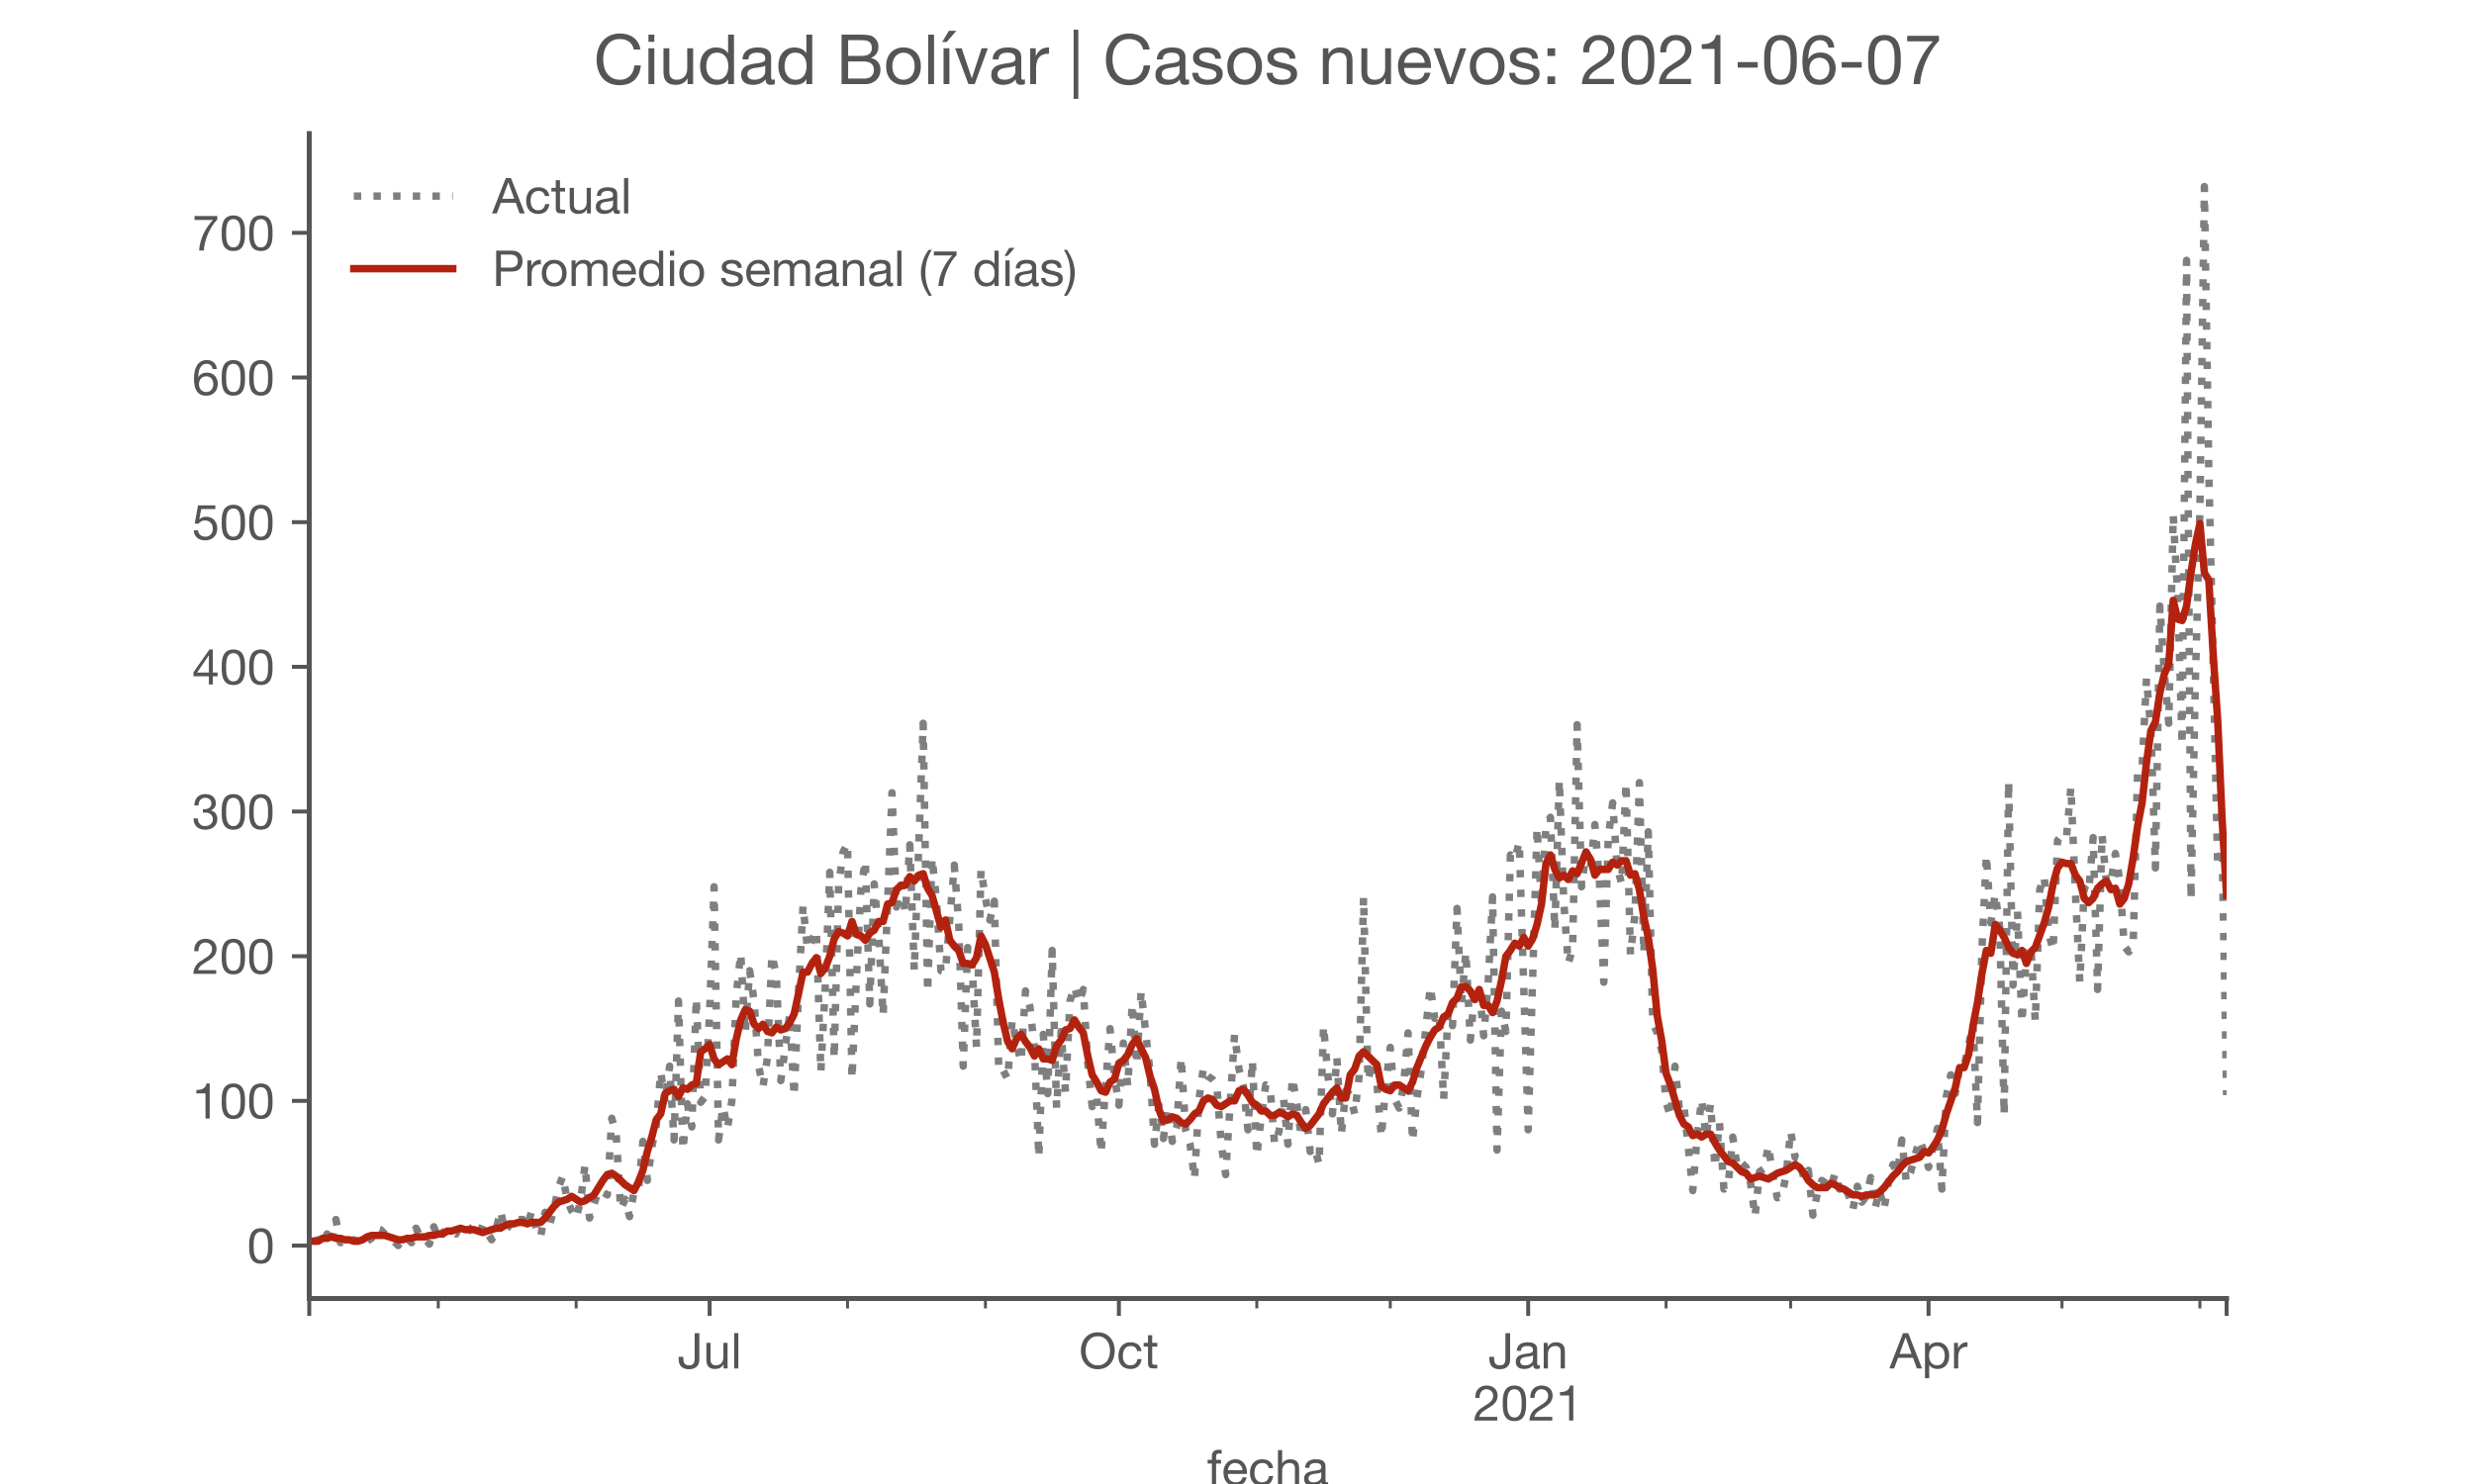 <?xml version="1.0" encoding="utf-8" standalone="no"?>
<!DOCTYPE svg PUBLIC "-//W3C//DTD SVG 1.1//EN"
  "http://www.w3.org/Graphics/SVG/1.1/DTD/svg11.dtd">
<!-- Created with matplotlib (https://matplotlib.org/) -->
<svg height="300pt" version="1.1" viewBox="0 0 500 300" width="500pt" xmlns="http://www.w3.org/2000/svg" xmlns:xlink="http://www.w3.org/1999/xlink">
 <defs>
  <style type="text/css">*{stroke-linecap:butt;stroke-linejoin:round;}</style>
 </defs>
 <g id="figure_1">
  <g id="patch_1">
   <path d="M 0 300 
L 500 300 
L 500 0 
L 0 0 
z
" style="fill:#ffffff;"/>
  </g>
  <g id="axes_1">
   <g id="patch_2">
    <path d="M 62.5 262.5 
L 450 262.5 
L 450 27 
L 62.5 27 
z
" style="fill:#ffffff;"/>
   </g>
   <g id="matplotlib.axis_1">
    <g id="xtick_1">
     <g id="line2d_1">
      <defs>
       <path d="M 0 0 
L 0 3.5 
" id="m260d6a8161" style="stroke:#555555;stroke-width:0.8;"/>
      </defs>
      <g>
       <use style="fill:#555555;stroke:#555555;stroke-width:0.8;" x="62.5" xlink:href="#m260d6a8161" y="262.5"/>
      </g>
     </g>
    </g>
    <g id="xtick_2">
     <g id="line2d_2">
      <g>
       <use style="fill:#555555;stroke:#555555;stroke-width:0.8;" x="143.416" xlink:href="#m260d6a8161" y="262.5"/>
      </g>
     </g>
     <g id="text_1">
      <!-- Jul -->
      <g style="fill:#555555;" transform="translate(136.931 276.641)scale(0.1 -0.1)">
       <defs>
        <path d="M 44.094 17.797 
L 44.094 71.406 
L 34.594 71.406 
L 34.594 19.203 
Q 34.594 13.297 32.141 9.797 
Q 29.703 6.297 23.203 6.297 
Q 19.703 6.297 17.453 7.344 
Q 15.203 8.406 13.953 10.297 
Q 12.703 12.203 12.203 14.797 
Q 11.703 17.406 11.703 20.5 
L 11.703 23.5 
L 2.203 23.5 
L 2.203 19.094 
Q 2.203 8.906 7.594 3.656 
Q 13 -1.594 23 -1.594 
Q 29 -1.594 33.047 0.047 
Q 37.094 1.703 39.547 4.453 
Q 42 7.203 43.047 10.703 
Q 44.094 14.203 44.094 17.797 
z
" id="HelveticaNeue-74"/>
        <path d="M 49.203 0 
L 49.203 51.703 
L 40.703 51.703 
L 40.703 22.5 
Q 40.703 19 39.75 16.047 
Q 38.797 13.094 36.891 10.891 
Q 35 8.703 32.141 7.5 
Q 29.297 6.297 25.406 6.297 
Q 20.5 6.297 17.703 9.094 
Q 14.906 11.906 14.906 16.703 
L 14.906 51.703 
L 6.406 51.703 
L 6.406 17.703 
Q 6.406 13.5 7.25 10.047 
Q 8.094 6.594 10.188 4.094 
Q 12.297 1.594 15.688 0.25 
Q 19.094 -1.094 24.203 -1.094 
Q 29.906 -1.094 34.094 1.156 
Q 38.297 3.406 41 8.203 
L 41.203 8.203 
L 41.203 0 
z
" id="HelveticaNeue-117"/>
        <path d="M 6.906 71.406 
L 6.906 0 
L 15.406 0 
L 15.406 71.406 
z
" id="HelveticaNeue-108"/>
       </defs>
       <use xlink:href="#HelveticaNeue-74"/>
       <use x="51.9" xlink:href="#HelveticaNeue-117"/>
       <use x="107.5" xlink:href="#HelveticaNeue-108"/>
      </g>
     </g>
    </g>
    <g id="xtick_3">
     <g id="line2d_3">
      <g>
       <use style="fill:#555555;stroke:#555555;stroke-width:0.8;" x="226.131" xlink:href="#m260d6a8161" y="262.5"/>
      </g>
     </g>
     <g id="text_2">
      <!-- Oct -->
      <g style="fill:#555555;" transform="translate(218.071 276.641)scale(0.1 -0.1)">
       <defs>
        <path d="M 13.297 35.703 
Q 13.297 41.094 14.688 46.344 
Q 16.094 51.594 19.094 55.797 
Q 22.094 60 26.797 62.547 
Q 31.5 65.094 38 65.094 
Q 44.5 65.094 49.203 62.547 
Q 53.906 60 56.906 55.797 
Q 59.906 51.594 61.297 46.344 
Q 62.703 41.094 62.703 35.703 
Q 62.703 30.297 61.297 25.047 
Q 59.906 19.797 56.906 15.594 
Q 53.906 11.406 49.203 8.844 
Q 44.5 6.297 38 6.297 
Q 31.5 6.297 26.797 8.844 
Q 22.094 11.406 19.094 15.594 
Q 16.094 19.797 14.688 25.047 
Q 13.297 30.297 13.297 35.703 
z
M 3.797 35.703 
Q 3.797 28.406 5.938 21.656 
Q 8.094 14.906 12.391 9.703 
Q 16.703 4.5 23.094 1.453 
Q 29.5 -1.594 38 -1.594 
Q 46.5 -1.594 52.891 1.453 
Q 59.297 4.5 63.594 9.703 
Q 67.906 14.906 70.047 21.656 
Q 72.203 28.406 72.203 35.703 
Q 72.203 43 70.047 49.75 
Q 67.906 56.5 63.594 61.703 
Q 59.297 66.906 52.891 70 
Q 46.5 73.094 38 73.094 
Q 29.5 73.094 23.094 70 
Q 16.703 66.906 12.391 61.703 
Q 8.094 56.5 5.938 49.75 
Q 3.797 43 3.797 35.703 
z
" id="HelveticaNeue-79"/>
        <path d="M 41.5 35.094 
L 50.297 35.094 
Q 49.797 39.703 47.891 43.047 
Q 46 46.406 43.047 48.594 
Q 40.094 50.797 36.25 51.844 
Q 32.406 52.906 28 52.906 
Q 21.906 52.906 17.297 50.75 
Q 12.703 48.594 9.641 44.844 
Q 6.594 41.094 5.094 36.047 
Q 3.594 31 3.594 25.203 
Q 3.594 19.406 5.141 14.547 
Q 6.703 9.703 9.75 6.203 
Q 12.797 2.703 17.344 0.797 
Q 21.906 -1.094 27.797 -1.094 
Q 37.703 -1.094 43.453 4.094 
Q 49.203 9.297 50.594 18.906 
L 41.906 18.906 
Q 41.094 12.906 37.547 9.594 
Q 34 6.297 27.703 6.297 
Q 23.703 6.297 20.797 7.891 
Q 17.906 9.5 16.094 12.141 
Q 14.297 14.797 13.438 18.188 
Q 12.594 21.594 12.594 25.203 
Q 12.594 29.094 13.391 32.75 
Q 14.203 36.406 16.047 39.203 
Q 17.906 42 21 43.703 
Q 24.094 45.406 28.703 45.406 
Q 34.094 45.406 37.297 42.703 
Q 40.5 40 41.5 35.094 
z
" id="HelveticaNeue-99"/>
        <path d="M 18.203 51.703 
L 18.203 67.203 
L 9.703 67.203 
L 9.703 51.703 
L 0.906 51.703 
L 0.906 44.203 
L 9.703 44.203 
L 9.703 11.297 
Q 9.703 7.703 10.391 5.5 
Q 11.094 3.297 12.547 2.094 
Q 14 0.906 16.344 0.453 
Q 18.703 0 22 0 
L 28.5 0 
L 28.5 7.5 
L 24.594 7.5 
Q 22.594 7.5 21.344 7.641 
Q 20.094 7.797 19.391 8.297 
Q 18.703 8.797 18.453 9.688 
Q 18.203 10.594 18.203 12.094 
L 18.203 44.203 
L 28.5 44.203 
L 28.5 51.703 
z
" id="HelveticaNeue-116"/>
       </defs>
       <use xlink:href="#HelveticaNeue-79"/>
       <use x="76" xlink:href="#HelveticaNeue-99"/>
       <use x="129.7" xlink:href="#HelveticaNeue-116"/>
      </g>
     </g>
    </g>
    <g id="xtick_4">
     <g id="line2d_4">
      <g>
       <use style="fill:#555555;stroke:#555555;stroke-width:0.8;" x="308.846" xlink:href="#m260d6a8161" y="262.5"/>
      </g>
     </g>
     <g id="text_3">
      <!-- Jan -->
      <g style="fill:#555555;" transform="translate(300.786 276.641)scale(0.1 -0.1)">
       <defs>
        <path d="M 52.203 0.203 
Q 50 -1.094 46.094 -1.094 
Q 42.797 -1.094 40.844 0.75 
Q 38.906 2.594 38.906 6.797 
Q 35.406 2.594 30.75 0.75 
Q 26.094 -1.094 20.703 -1.094 
Q 17.203 -1.094 14.047 -0.297 
Q 10.906 0.5 8.594 2.203 
Q 6.297 3.906 4.938 6.656 
Q 3.594 9.406 3.594 13.297 
Q 3.594 17.703 5.094 20.5 
Q 6.594 23.297 9.047 25.047 
Q 11.5 26.797 14.641 27.688 
Q 17.797 28.594 21.094 29.203 
Q 24.594 29.906 27.75 30.25 
Q 30.906 30.594 33.297 31.25 
Q 35.703 31.906 37.094 33.156 
Q 38.5 34.406 38.5 36.797 
Q 38.5 39.594 37.453 41.297 
Q 36.406 43 34.75 43.891 
Q 33.094 44.797 31.047 45.094 
Q 29 45.406 27 45.406 
Q 21.594 45.406 18 43.344 
Q 14.406 41.297 14.094 35.594 
L 5.594 35.594 
Q 5.797 40.406 7.594 43.703 
Q 9.406 47 12.406 49.047 
Q 15.406 51.094 19.25 52 
Q 23.094 52.906 27.5 52.906 
Q 31 52.906 34.453 52.406 
Q 37.906 51.906 40.703 50.344 
Q 43.5 48.797 45.203 46 
Q 46.906 43.203 46.906 38.703 
L 46.906 12.094 
Q 46.906 9.094 47.25 7.688 
Q 47.594 6.297 49.594 6.297 
Q 50.703 6.297 52.203 6.797 
z
M 38.406 26.703 
Q 36.797 25.5 34.188 24.953 
Q 31.594 24.406 28.75 24.047 
Q 25.906 23.703 23 23.25 
Q 20.094 22.797 17.797 21.797 
Q 15.5 20.797 14.047 18.938 
Q 12.594 17.094 12.594 13.906 
Q 12.594 11.797 13.438 10.344 
Q 14.297 8.906 15.641 8 
Q 17 7.094 18.797 6.688 
Q 20.594 6.297 22.594 6.297 
Q 26.797 6.297 29.797 7.438 
Q 32.797 8.594 34.688 10.344 
Q 36.594 12.094 37.5 14.141 
Q 38.406 16.203 38.406 18 
z
" id="HelveticaNeue-97"/>
        <path d="M 6.406 51.703 
L 6.406 0 
L 14.906 0 
L 14.906 29.203 
Q 14.906 32.703 15.844 35.641 
Q 16.797 38.594 18.688 40.797 
Q 20.594 43 23.438 44.203 
Q 26.297 45.406 30.203 45.406 
Q 35.094 45.406 37.891 42.594 
Q 40.703 39.797 40.703 35 
L 40.703 0 
L 49.203 0 
L 49.203 34 
Q 49.203 38.203 48.344 41.641 
Q 47.5 45.094 45.391 47.594 
Q 43.297 50.094 39.891 51.5 
Q 36.5 52.906 31.406 52.906 
Q 19.906 52.906 14.594 43.5 
L 14.406 43.5 
L 14.406 51.703 
z
" id="HelveticaNeue-110"/>
       </defs>
       <use xlink:href="#HelveticaNeue-74"/>
       <use x="51.9" xlink:href="#HelveticaNeue-97"/>
       <use x="105.6" xlink:href="#HelveticaNeue-110"/>
      </g>
      <!-- 2021 -->
      <g style="fill:#555555;" transform="translate(297.727 287.18)scale(0.1 -0.1)">
       <defs>
        <path d="M 4.406 45.797 
L 12.906 45.797 
Q 12.797 49 13.547 52.141 
Q 14.297 55.297 16 57.797 
Q 17.703 60.297 20.344 61.844 
Q 23 63.406 26.703 63.406 
Q 29.5 63.406 32 62.5 
Q 34.5 61.594 36.344 59.891 
Q 38.203 58.203 39.297 55.844 
Q 40.406 53.5 40.406 50.594 
Q 40.406 46.906 39.25 44.094 
Q 38.094 41.297 35.844 38.891 
Q 33.594 36.5 30.188 34.141 
Q 26.797 31.797 22.297 29 
Q 18.594 26.797 15.188 24.297 
Q 11.797 21.797 9.094 18.5 
Q 6.406 15.203 4.656 10.75 
Q 2.906 6.297 2.406 0 
L 48.703 0 
L 48.703 7.5 
L 12.297 7.5 
Q 12.906 10.797 14.844 13.344 
Q 16.797 15.906 19.547 18.094 
Q 22.297 20.297 25.594 22.25 
Q 28.906 24.203 32.203 26.203 
Q 35.5 28.297 38.594 30.594 
Q 41.703 32.906 44.094 35.75 
Q 46.5 38.594 47.953 42.188 
Q 49.406 45.797 49.406 50.5 
Q 49.406 55.5 47.656 59.297 
Q 45.906 63.094 42.906 65.641 
Q 39.906 68.203 35.844 69.547 
Q 31.797 70.906 27.203 70.906 
Q 21.594 70.906 17.188 69 
Q 12.797 67.094 9.844 63.75 
Q 6.906 60.406 5.5 55.797 
Q 4.094 51.203 4.406 45.797 
z
" id="HelveticaNeue-50"/>
        <path d="M 13.203 34.906 
Q 13.203 37.5 13.25 40.641 
Q 13.297 43.797 13.75 46.938 
Q 14.203 50.094 15.047 53.094 
Q 15.906 56.094 17.547 58.344 
Q 19.203 60.594 21.703 62 
Q 24.203 63.406 27.797 63.406 
Q 31.406 63.406 33.906 62 
Q 36.406 60.594 38.047 58.344 
Q 39.703 56.094 40.547 53.094 
Q 41.406 50.094 41.844 46.938 
Q 42.297 43.797 42.344 40.641 
Q 42.406 37.5 42.406 34.906 
Q 42.406 30.906 42.156 25.953 
Q 41.906 21 40.547 16.641 
Q 39.203 12.297 36.203 9.297 
Q 33.203 6.297 27.797 6.297 
Q 22.406 6.297 19.406 9.297 
Q 16.406 12.297 15.047 16.641 
Q 13.703 21 13.453 25.953 
Q 13.203 30.906 13.203 34.906 
z
M 4.203 34.797 
Q 4.203 30.906 4.391 26.703 
Q 4.594 22.5 5.391 18.5 
Q 6.203 14.5 7.703 10.953 
Q 9.203 7.406 11.797 4.703 
Q 14.406 2 18.344 0.453 
Q 22.297 -1.094 27.797 -1.094 
Q 33.406 -1.094 37.297 0.453 
Q 41.203 2 43.797 4.703 
Q 46.406 7.406 47.906 10.953 
Q 49.406 14.5 50.203 18.5 
Q 51 22.5 51.203 26.703 
Q 51.406 30.906 51.406 34.797 
Q 51.406 38.703 51.203 42.891 
Q 51 47.094 50.203 51.094 
Q 49.406 55.094 47.906 58.688 
Q 46.406 62.297 43.797 65 
Q 41.203 67.703 37.25 69.297 
Q 33.297 70.906 27.797 70.906 
Q 22.297 70.906 18.344 69.297 
Q 14.406 67.703 11.797 65 
Q 9.203 62.297 7.703 58.688 
Q 6.203 55.094 5.391 51.094 
Q 4.594 47.094 4.391 42.891 
Q 4.203 38.703 4.203 34.797 
z
" id="HelveticaNeue-48"/>
        <path d="M 35.594 0 
L 35.594 70.906 
L 29.094 70.906 
Q 28.406 66.906 26.5 64.297 
Q 24.594 61.703 21.844 60.203 
Q 19.094 58.703 15.688 58.141 
Q 12.297 57.594 8.703 57.594 
L 8.703 50.797 
L 27.094 50.797 
L 27.094 0 
z
" id="HelveticaNeue-49"/>
       </defs>
       <use xlink:href="#HelveticaNeue-50"/>
       <use x="55.6" xlink:href="#HelveticaNeue-48"/>
       <use x="111.2" xlink:href="#HelveticaNeue-50"/>
       <use x="166.8" xlink:href="#HelveticaNeue-49"/>
      </g>
     </g>
    </g>
    <g id="xtick_5">
     <g id="line2d_5">
      <g>
       <use style="fill:#555555;stroke:#555555;stroke-width:0.8;" x="389.762" xlink:href="#m260d6a8161" y="262.5"/>
      </g>
     </g>
     <g id="text_4">
      <!-- Apr -->
      <g style="fill:#555555;" transform="translate(381.893 276.641)scale(0.1 -0.1)">
       <defs>
        <path d="M 20.094 29.5 
L 32.203 62.797 
L 32.406 62.797 
L 44.297 29.5 
z
M 27.203 71.406 
L -0.594 0 
L 9.094 0 
L 17.094 21.5 
L 47.297 21.5 
L 55.094 0 
L 65.594 0 
L 37.703 71.406 
z
" id="HelveticaNeue-65"/>
        <path d="M 6.703 51.703 
L 6.703 -19.703 
L 15.203 -19.703 
L 15.203 6.906 
L 15.406 6.906 
Q 16.797 4.594 18.844 3.047 
Q 20.906 1.5 23.203 0.594 
Q 25.5 -0.297 27.844 -0.688 
Q 30.203 -1.094 32.094 -1.094 
Q 38 -1.094 42.453 1 
Q 46.906 3.094 49.844 6.75 
Q 52.797 10.406 54.25 15.297 
Q 55.703 20.203 55.703 25.703 
Q 55.703 31.203 54.203 36.094 
Q 52.703 41 49.75 44.75 
Q 46.797 48.5 42.344 50.703 
Q 37.906 52.906 31.906 52.906 
Q 26.5 52.906 22 50.953 
Q 17.5 49 15.406 44.703 
L 15.203 44.703 
L 15.203 51.703 
z
M 46.703 26.297 
Q 46.703 22.5 45.891 18.891 
Q 45.094 15.297 43.297 12.5 
Q 41.5 9.703 38.547 8 
Q 35.594 6.297 31.203 6.297 
Q 26.797 6.297 23.688 7.938 
Q 20.594 9.594 18.641 12.297 
Q 16.703 15 15.797 18.547 
Q 14.906 22.094 14.906 25.906 
Q 14.906 29.5 15.75 33 
Q 16.594 36.5 18.5 39.25 
Q 20.406 42 23.406 43.703 
Q 26.406 45.406 30.703 45.406 
Q 34.797 45.406 37.844 43.797 
Q 40.906 42.203 42.844 39.5 
Q 44.797 36.797 45.75 33.344 
Q 46.703 29.906 46.703 26.297 
z
" id="HelveticaNeue-112"/>
        <path d="M 6.094 51.703 
L 6.094 0 
L 14.594 0 
L 14.594 23 
Q 14.594 28 15.594 31.844 
Q 16.594 35.703 18.797 38.391 
Q 21 41.094 24.594 42.5 
Q 28.203 43.906 33.297 43.906 
L 33.297 52.906 
Q 26.406 53.094 21.906 50.094 
Q 17.406 47.094 14.297 40.797 
L 14.094 40.797 
L 14.094 51.703 
z
" id="HelveticaNeue-114"/>
       </defs>
       <use xlink:href="#HelveticaNeue-65"/>
       <use x="64.8" xlink:href="#HelveticaNeue-112"/>
       <use x="124.1" xlink:href="#HelveticaNeue-114"/>
      </g>
     </g>
    </g>
    <g id="xtick_6">
     <g id="line2d_6">
      <g>
       <use style="fill:#555555;stroke:#555555;stroke-width:0.8;" x="450" xlink:href="#m260d6a8161" y="262.5"/>
      </g>
     </g>
    </g>
    <g id="xtick_7">
     <g id="line2d_7">
      <defs>
       <path d="M 0 0 
L 0 2 
" id="m7a2306e4e8" style="stroke:#555555;stroke-width:0.6;"/>
      </defs>
      <g>
       <use style="fill:#555555;stroke:#555555;stroke-width:0.6;" x="88.573" xlink:href="#m7a2306e4e8" y="262.5"/>
      </g>
     </g>
    </g>
    <g id="xtick_8">
     <g id="line2d_8">
      <g>
       <use style="fill:#555555;stroke:#555555;stroke-width:0.6;" x="116.444" xlink:href="#m7a2306e4e8" y="262.5"/>
      </g>
     </g>
    </g>
    <g id="xtick_9">
     <g id="line2d_9">
      <g>
       <use style="fill:#555555;stroke:#555555;stroke-width:0.6;" x="171.288" xlink:href="#m7a2306e4e8" y="262.5"/>
      </g>
     </g>
    </g>
    <g id="xtick_10">
     <g id="line2d_10">
      <g>
       <use style="fill:#555555;stroke:#555555;stroke-width:0.6;" x="199.159" xlink:href="#m7a2306e4e8" y="262.5"/>
      </g>
     </g>
    </g>
    <g id="xtick_11">
     <g id="line2d_11">
      <g>
       <use style="fill:#555555;stroke:#555555;stroke-width:0.6;" x="254.002" xlink:href="#m7a2306e4e8" y="262.5"/>
      </g>
     </g>
    </g>
    <g id="xtick_12">
     <g id="line2d_12">
      <g>
       <use style="fill:#555555;stroke:#555555;stroke-width:0.6;" x="280.974" xlink:href="#m7a2306e4e8" y="262.5"/>
      </g>
     </g>
    </g>
    <g id="xtick_13">
     <g id="line2d_13">
      <g>
       <use style="fill:#555555;stroke:#555555;stroke-width:0.6;" x="336.717" xlink:href="#m7a2306e4e8" y="262.5"/>
      </g>
     </g>
    </g>
    <g id="xtick_14">
     <g id="line2d_14">
      <g>
       <use style="fill:#555555;stroke:#555555;stroke-width:0.6;" x="361.891" xlink:href="#m7a2306e4e8" y="262.5"/>
      </g>
     </g>
    </g>
    <g id="xtick_15">
     <g id="line2d_15">
      <g>
       <use style="fill:#555555;stroke:#555555;stroke-width:0.6;" x="416.734" xlink:href="#m7a2306e4e8" y="262.5"/>
      </g>
     </g>
    </g>
    <g id="xtick_16">
     <g id="line2d_16">
      <g>
       <use style="fill:#555555;stroke:#555555;stroke-width:0.6;" x="444.606" xlink:href="#m7a2306e4e8" y="262.5"/>
      </g>
     </g>
    </g>
    <g id="text_5">
     <!-- fecha -->
     <g style="fill:#555555;" transform="translate(243.935 300.291)scale(0.1 -0.1)">
      <defs>
       <path d="M 9.906 44.203 
L 9.906 0 
L 18.406 0 
L 18.406 44.203 
L 28.406 44.203 
L 28.406 51.703 
L 18.406 51.703 
L 18.406 58.906 
Q 18.406 62.297 20.094 63.5 
Q 21.797 64.703 24.906 64.703 
Q 26 64.703 27.297 64.547 
Q 28.594 64.406 29.703 64 
L 29.703 71.406 
Q 28.5 71.797 26.953 72 
Q 25.406 72.203 24.203 72.203 
Q 17.203 72.203 13.547 68.953 
Q 9.906 65.703 9.906 59.406 
L 9.906 51.703 
L 1.203 51.703 
L 1.203 44.203 
z
" id="HelveticaNeue-102"/>
       <path d="M 42.297 30.797 
L 12.594 30.797 
Q 12.797 33.797 13.891 36.438 
Q 15 39.094 16.891 41.094 
Q 18.797 43.094 21.438 44.25 
Q 24.094 45.406 27.406 45.406 
Q 30.594 45.406 33.25 44.25 
Q 35.906 43.094 37.844 41.141 
Q 39.797 39.203 40.938 36.5 
Q 42.094 33.797 42.297 30.797 
z
M 50.5 16.406 
L 42.094 16.406 
Q 41 11.297 37.547 8.797 
Q 34.094 6.297 28.703 6.297 
Q 24.5 6.297 21.391 7.688 
Q 18.297 9.094 16.297 11.438 
Q 14.297 13.797 13.391 16.844 
Q 12.5 19.906 12.594 23.297 
L 51.297 23.297 
Q 51.5 28 50.453 33.203 
Q 49.406 38.406 46.656 42.797 
Q 43.906 47.203 39.344 50.047 
Q 34.797 52.906 27.906 52.906 
Q 22.594 52.906 18.141 50.906 
Q 13.703 48.906 10.453 45.297 
Q 7.203 41.703 5.391 36.797 
Q 3.594 31.906 3.594 26 
Q 3.797 20.094 5.344 15.094 
Q 6.906 10.094 10 6.5 
Q 13.094 2.906 17.641 0.906 
Q 22.203 -1.094 28.406 -1.094 
Q 37.203 -1.094 43 3.297 
Q 48.797 7.703 50.5 16.406 
z
" id="HelveticaNeue-101"/>
       <path d="M 6.406 71.406 
L 6.406 0 
L 14.906 0 
L 14.906 29.203 
Q 14.906 32.703 15.844 35.641 
Q 16.797 38.594 18.688 40.797 
Q 20.594 43 23.438 44.203 
Q 26.297 45.406 30.203 45.406 
Q 35.094 45.406 37.891 42.594 
Q 40.703 39.797 40.703 35 
L 40.703 0 
L 49.203 0 
L 49.203 34 
Q 49.203 38.203 48.344 41.641 
Q 47.5 45.094 45.391 47.594 
Q 43.297 50.094 39.891 51.5 
Q 36.5 52.906 31.406 52.906 
Q 29.094 52.906 26.641 52.406 
Q 24.203 51.906 21.953 50.844 
Q 19.703 49.797 17.891 48.141 
Q 16.094 46.5 15.094 44.094 
L 14.906 44.094 
L 14.906 71.406 
z
" id="HelveticaNeue-104"/>
      </defs>
      <use xlink:href="#HelveticaNeue-102"/>
      <use x="29.6" xlink:href="#HelveticaNeue-101"/>
      <use x="83.3" xlink:href="#HelveticaNeue-99"/>
      <use x="137" xlink:href="#HelveticaNeue-104"/>
      <use x="192.6" xlink:href="#HelveticaNeue-97"/>
     </g>
    </g>
   </g>
   <g id="matplotlib.axis_2">
    <g id="ytick_1">
     <g id="line2d_17">
      <defs>
       <path d="M 0 0 
L -3.5 0 
" id="mf9ebc18711" style="stroke:#555555;stroke-width:0.8;"/>
      </defs>
      <g>
       <use style="fill:#555555;stroke:#555555;stroke-width:0.8;" x="62.5" xlink:href="#mf9ebc18711" y="251.795"/>
      </g>
     </g>
     <g id="text_6">
      <!-- 0 -->
      <g style="fill:#555555;" transform="translate(49.941 255.366)scale(0.1 -0.1)">
       <use xlink:href="#HelveticaNeue-48"/>
      </g>
     </g>
    </g>
    <g id="ytick_2">
     <g id="line2d_18">
      <g>
       <use style="fill:#555555;stroke:#555555;stroke-width:0.8;" x="62.5" xlink:href="#mf9ebc18711" y="222.548"/>
      </g>
     </g>
     <g id="text_7">
      <!-- 100 -->
      <g style="fill:#555555;" transform="translate(38.822 226.118)scale(0.1 -0.1)">
       <use xlink:href="#HelveticaNeue-49"/>
       <use x="55.6" xlink:href="#HelveticaNeue-48"/>
       <use x="111.2" xlink:href="#HelveticaNeue-48"/>
      </g>
     </g>
    </g>
    <g id="ytick_3">
     <g id="line2d_19">
      <g>
       <use style="fill:#555555;stroke:#555555;stroke-width:0.8;" x="62.5" xlink:href="#mf9ebc18711" y="193.301"/>
      </g>
     </g>
     <g id="text_8">
      <!-- 200 -->
      <g style="fill:#555555;" transform="translate(38.822 196.871)scale(0.1 -0.1)">
       <use xlink:href="#HelveticaNeue-50"/>
       <use x="55.6" xlink:href="#HelveticaNeue-48"/>
       <use x="111.2" xlink:href="#HelveticaNeue-48"/>
      </g>
     </g>
    </g>
    <g id="ytick_4">
     <g id="line2d_20">
      <g>
       <use style="fill:#555555;stroke:#555555;stroke-width:0.8;" x="62.5" xlink:href="#mf9ebc18711" y="164.053"/>
      </g>
     </g>
     <g id="text_9">
      <!-- 300 -->
      <g style="fill:#555555;" transform="translate(38.822 167.624)scale(0.1 -0.1)">
       <defs>
        <path d="M 21.797 40.5 
L 21.797 33.297 
Q 24.203 33.594 26.906 33.594 
Q 30.094 33.594 32.844 32.75 
Q 35.594 31.906 37.594 30.156 
Q 39.594 28.406 40.797 25.844 
Q 42 23.297 42 20 
Q 42 16.797 40.75 14.25 
Q 39.5 11.703 37.391 9.953 
Q 35.297 8.203 32.5 7.25 
Q 29.703 6.297 26.594 6.297 
Q 19.297 6.297 15.5 10.641 
Q 11.703 15 11.5 21.906 
L 3 21.906 
Q 2.906 16.406 4.547 12.094 
Q 6.203 7.797 9.297 4.844 
Q 12.406 1.906 16.797 0.406 
Q 21.203 -1.094 26.594 -1.094 
Q 31.594 -1.094 36.047 0.25 
Q 40.5 1.594 43.797 4.297 
Q 47.094 7 49.047 11.047 
Q 51 15.094 51 20.406 
Q 51 26.797 47.844 31.5 
Q 44.703 36.203 38.203 37.594 
L 38.203 37.797 
Q 42.406 39.703 45.203 43.391 
Q 48 47.094 48 51.906 
Q 48 56.797 46.344 60.391 
Q 44.703 64 41.797 66.297 
Q 38.906 68.594 34.953 69.75 
Q 31 70.906 26.406 70.906 
Q 21.094 70.906 17.047 69.203 
Q 13 67.5 10.297 64.5 
Q 7.594 61.5 6.141 57.297 
Q 4.703 53.094 4.5 48 
L 13 48 
Q 13 51.094 13.797 53.891 
Q 14.594 56.703 16.25 58.797 
Q 17.906 60.906 20.453 62.156 
Q 23 63.406 26.406 63.406 
Q 31.797 63.406 35.391 60.547 
Q 39 57.703 39 52 
Q 39 49.203 37.891 47 
Q 36.797 44.797 34.938 43.344 
Q 33.094 41.906 30.641 41.156 
Q 28.203 40.406 25.5 40.406 
L 23.703 40.406 
Q 23.203 40.406 22.703 40.406 
Q 22.297 40.406 21.797 40.5 
z
" id="HelveticaNeue-51"/>
       </defs>
       <use xlink:href="#HelveticaNeue-51"/>
       <use x="55.6" xlink:href="#HelveticaNeue-48"/>
       <use x="111.2" xlink:href="#HelveticaNeue-48"/>
      </g>
     </g>
    </g>
    <g id="ytick_5">
     <g id="line2d_21">
      <g>
       <use style="fill:#555555;stroke:#555555;stroke-width:0.8;" x="62.5" xlink:href="#mf9ebc18711" y="134.806"/>
      </g>
     </g>
     <g id="text_10">
      <!-- 400 -->
      <g style="fill:#555555;" transform="translate(38.822 138.376)scale(0.1 -0.1)">
       <defs>
        <path d="M 33.906 24.094 
L 10.094 24.094 
L 33.703 58.797 
L 33.906 58.797 
z
M 41.906 24.094 
L 41.906 70.906 
L 35.094 70.906 
L 2.797 24.797 
L 2.797 16.594 
L 33.906 16.594 
L 33.906 0 
L 41.906 0 
L 41.906 16.594 
L 51.5 16.594 
L 51.5 24.094 
z
" id="HelveticaNeue-52"/>
       </defs>
       <use xlink:href="#HelveticaNeue-52"/>
       <use x="55.6" xlink:href="#HelveticaNeue-48"/>
       <use x="111.2" xlink:href="#HelveticaNeue-48"/>
      </g>
     </g>
    </g>
    <g id="ytick_6">
     <g id="line2d_22">
      <g>
       <use style="fill:#555555;stroke:#555555;stroke-width:0.8;" x="62.5" xlink:href="#mf9ebc18711" y="105.558"/>
      </g>
     </g>
     <g id="text_11">
      <!-- 500 -->
      <g style="fill:#555555;" transform="translate(38.822 109.129)scale(0.1 -0.1)">
       <defs>
        <path d="M 47 62.203 
L 47 69.703 
L 12 69.703 
L 5.406 32.906 
L 12.703 32.5 
Q 15.203 35.5 18.453 37.344 
Q 21.703 39.203 25.906 39.203 
Q 29.5 39.203 32.453 38 
Q 35.406 36.797 37.5 34.641 
Q 39.594 32.5 40.75 29.547 
Q 41.906 26.594 41.906 23.094 
Q 41.906 18.906 40.703 15.75 
Q 39.5 12.594 37.453 10.5 
Q 35.406 8.406 32.656 7.344 
Q 29.906 6.297 26.906 6.297 
Q 23.703 6.297 21.047 7.25 
Q 18.406 8.203 16.453 9.953 
Q 14.5 11.703 13.344 14.047 
Q 12.203 16.406 12 19.094 
L 3.5 19.094 
Q 3.594 14.297 5.391 10.5 
Q 7.203 6.703 10.297 4.141 
Q 13.406 1.594 17.453 0.25 
Q 21.5 -1.094 26.094 -1.094 
Q 32.297 -1.094 36.938 0.844 
Q 41.594 2.797 44.688 6.094 
Q 47.797 9.406 49.344 13.656 
Q 50.906 17.906 50.906 22.406 
Q 50.906 28.5 49.094 33.047 
Q 47.297 37.594 44.188 40.641 
Q 41.094 43.703 36.891 45.203 
Q 32.703 46.703 28 46.703 
Q 24.406 46.703 20.75 45.453 
Q 17.094 44.203 14.797 41.594 
L 14.594 41.797 
L 18.406 62.203 
z
" id="HelveticaNeue-53"/>
       </defs>
       <use xlink:href="#HelveticaNeue-53"/>
       <use x="55.6" xlink:href="#HelveticaNeue-48"/>
       <use x="111.2" xlink:href="#HelveticaNeue-48"/>
      </g>
     </g>
    </g>
    <g id="ytick_7">
     <g id="line2d_23">
      <g>
       <use style="fill:#555555;stroke:#555555;stroke-width:0.8;" x="62.5" xlink:href="#mf9ebc18711" y="76.311"/>
      </g>
     </g>
     <g id="text_12">
      <!-- 600 -->
      <g style="fill:#555555;" transform="translate(38.822 79.881)scale(0.1 -0.1)">
       <defs>
        <path d="M 41.406 52.797 
L 49.906 52.797 
Q 49.094 61.594 43.891 66.25 
Q 38.703 70.906 29.906 70.906 
Q 22.297 70.906 17.297 67.703 
Q 12.297 64.5 9.297 59.203 
Q 6.297 53.906 5.047 47.047 
Q 3.797 40.203 3.797 32.906 
Q 3.797 27.297 4.641 21.297 
Q 5.5 15.297 8.094 10.297 
Q 10.703 5.297 15.5 2.094 
Q 20.297 -1.094 28.203 -1.094 
Q 34.906 -1.094 39.453 1.156 
Q 44 3.406 46.75 6.844 
Q 49.5 10.297 50.703 14.5 
Q 51.906 18.703 51.906 22.594 
Q 51.906 27.5 50.406 31.703 
Q 48.906 35.906 46.156 39 
Q 43.406 42.094 39.344 43.844 
Q 35.297 45.594 30.203 45.594 
Q 24.406 45.594 19.953 43.391 
Q 15.5 41.203 12.5 36.297 
L 12.297 36.5 
Q 12.406 40.594 13.094 45.297 
Q 13.797 50 15.641 54.047 
Q 17.5 58.094 20.797 60.75 
Q 24.094 63.406 29.5 63.406 
Q 34.594 63.406 37.688 60.5 
Q 40.797 57.594 41.406 52.797 
z
M 28.594 38.094 
Q 32.203 38.094 34.891 36.797 
Q 37.594 35.5 39.391 33.344 
Q 41.203 31.203 42.047 28.25 
Q 42.906 25.297 42.906 22 
Q 42.906 18.906 41.953 16.047 
Q 41 13.203 39.203 11 
Q 37.406 8.797 34.75 7.547 
Q 32.094 6.297 28.594 6.297 
Q 25.094 6.297 22.344 7.547 
Q 19.594 8.797 17.75 10.891 
Q 15.906 13 14.906 15.891 
Q 13.906 18.797 13.906 22.094 
Q 13.906 25.406 14.844 28.344 
Q 15.797 31.297 17.688 33.438 
Q 19.594 35.594 22.297 36.844 
Q 25 38.094 28.594 38.094 
z
" id="HelveticaNeue-54"/>
       </defs>
       <use xlink:href="#HelveticaNeue-54"/>
       <use x="55.6" xlink:href="#HelveticaNeue-48"/>
       <use x="111.2" xlink:href="#HelveticaNeue-48"/>
      </g>
     </g>
    </g>
    <g id="ytick_8">
     <g id="line2d_24">
      <g>
       <use style="fill:#555555;stroke:#555555;stroke-width:0.8;" x="62.5" xlink:href="#mf9ebc18711" y="47.064"/>
      </g>
     </g>
     <g id="text_13">
      <!-- 700 -->
      <g style="fill:#555555;" transform="translate(38.822 50.634)scale(0.1 -0.1)">
       <defs>
        <path d="M 50.906 62.406 
L 50.906 69.703 
L 5 69.703 
L 5 61.703 
L 42.203 61.703 
Q 36.594 55.797 31.75 48.797 
Q 26.906 41.797 23.203 33.938 
Q 19.5 26.094 17.141 17.547 
Q 14.797 9 14.203 0 
L 23.703 0 
Q 24.203 8.297 26.5 17.094 
Q 28.797 25.906 32.438 34.203 
Q 36.094 42.5 40.797 49.797 
Q 45.5 57.094 50.906 62.406 
z
" id="HelveticaNeue-55"/>
       </defs>
       <use xlink:href="#HelveticaNeue-55"/>
       <use x="55.6" xlink:href="#HelveticaNeue-48"/>
       <use x="111.2" xlink:href="#HelveticaNeue-48"/>
      </g>
     </g>
    </g>
   </g>
   <g id="line2d_25">
    <path clip-path="url(#p8ac6d45931)" d="M 63.399 250.918 
L 64.298 250.626 
L 65.197 251.795 
L 66.096 249.456 
L 66.995 251.503 
L 67.894 246.531 
L 68.794 251.211 
L 69.693 250.918 
L 70.592 251.795 
L 71.491 250.626 
L 72.39 250.918 
L 73.289 250.333 
L 74.188 250.918 
L 75.087 250.333 
L 75.986 248.286 
L 76.885 248.578 
L 78.683 250.333 
L 79.582 250.918 
L 80.481 251.795 
L 81.381 250.041 
L 82.28 250.333 
L 83.179 251.211 
L 84.078 248.286 
L 84.977 250.041 
L 85.876 250.333 
L 86.775 251.503 
L 87.674 247.993 
L 88.573 250.626 
L 89.472 249.163 
L 90.371 248.578 
L 91.27 248.871 
L 92.169 249.456 
L 93.068 247.408 
L 93.968 247.408 
L 94.867 248.286 
L 95.766 249.456 
L 96.665 250.041 
L 97.564 247.701 
L 99.362 250.626 
L 100.261 248.578 
L 101.16 244.776 
L 102.059 248.871 
L 102.958 247.701 
L 103.857 248.286 
L 104.756 246.531 
L 105.655 246.531 
L 106.555 247.993 
L 107.454 244.776 
L 108.353 248.286 
L 109.252 250.041 
L 110.151 245.069 
L 111.05 247.701 
L 111.949 244.484 
L 112.848 240.096 
L 113.747 237.757 
L 114.646 242.729 
L 115.545 244.776 
L 116.444 246.238 
L 117.343 242.729 
L 118.242 235.417 
L 119.142 246.238 
L 120.94 240.681 
L 121.839 240.974 
L 122.738 241.559 
L 123.637 226.058 
L 124.536 229.275 
L 125.435 244.484 
L 126.334 242.436 
L 127.233 245.946 
L 128.132 240.974 
L 129.031 240.681 
L 129.93 230.737 
L 130.829 238.634 
L 131.729 231.907 
L 132.628 227.52 
L 133.527 216.699 
L 134.426 222.841 
L 135.325 215.529 
L 136.224 230.445 
L 137.123 202.367 
L 138.022 232.492 
L 138.921 223.133 
L 139.82 227.813 
L 140.719 201.782 
L 141.618 222.841 
L 142.517 221.671 
L 143.416 204.707 
L 144.316 179.262 
L 145.215 230.445 
L 146.114 223.718 
L 147.013 228.105 
L 147.912 222.548 
L 148.811 200.905 
L 149.71 192.716 
L 150.609 208.802 
L 151.508 196.225 
L 152.407 202.367 
L 153.306 215.529 
L 154.205 219.623 
L 155.104 213.774 
L 156.003 193.008 
L 156.903 197.103 
L 157.802 218.453 
L 159.6 205 
L 160.499 221.671 
L 161.398 200.32 
L 162.297 183.064 
L 163.196 191.838 
L 164.095 190.083 
L 164.994 188.036 
L 165.893 216.699 
L 166.792 199.15 
L 167.691 176.337 
L 168.59 214.066 
L 169.49 178.969 
L 170.389 172.243 
L 171.288 170.488 
L 172.187 218.161 
L 173.086 197.688 
L 173.985 179.847 
L 174.884 173.997 
L 175.783 202.952 
L 176.682 178.677 
L 177.581 188.914 
L 178.48 205.292 
L 180.278 160.251 
L 181.177 183.357 
L 182.077 178.969 
L 182.976 184.526 
L 183.875 170.78 
L 184.774 196.225 
L 186.572 146.212 
L 187.471 200.613 
L 188.37 173.412 
L 189.269 181.894 
L 190.168 196.225 
L 191.067 196.518 
L 192.865 174.875 
L 193.765 186.866 
L 194.664 215.529 
L 195.563 191.546 
L 196.462 195.348 
L 197.361 211.727 
L 198.26 175.752 
L 199.159 181.602 
L 200.058 185.989 
L 200.957 182.187 
L 201.856 216.699 
L 202.755 216.406 
L 203.654 218.161 
L 204.553 206.17 
L 205.452 211.142 
L 206.352 214.651 
L 207.251 200.32 
L 208.15 203.537 
L 209.049 211.727 
L 209.948 233.955 
L 210.847 209.094 
L 211.746 221.086 
L 212.645 192.131 
L 213.544 224.01 
L 214.443 208.509 
L 215.342 220.793 
L 216.241 202.367 
L 217.14 199.443 
L 218.039 202.66 
L 218.939 200.028 
L 219.838 214.944 
L 220.737 223.718 
L 221.636 221.671 
L 222.535 233.077 
L 223.434 219.331 
L 224.333 207.924 
L 225.232 217.576 
L 226.131 223.425 
L 227.03 210.849 
L 227.929 219.623 
L 228.828 202.952 
L 229.727 215.236 
L 230.626 200.32 
L 232.425 216.699 
L 233.324 231.322 
L 234.223 223.425 
L 235.122 230.152 
L 236.021 224.01 
L 236.92 230.737 
L 237.819 227.813 
L 238.718 213.774 
L 239.617 228.398 
L 240.516 231.322 
L 241.415 238.342 
L 242.314 222.256 
L 243.213 215.821 
L 244.113 217.576 
L 245.012 218.161 
L 245.911 219.331 
L 246.81 231.322 
L 247.709 237.464 
L 249.507 209.094 
L 250.406 216.114 
L 251.305 219.623 
L 252.204 228.398 
L 253.103 214.359 
L 254.002 233.662 
L 254.901 225.765 
L 255.8 219.331 
L 256.7 219.916 
L 257.599 231.322 
L 258.498 228.69 
L 259.397 221.963 
L 260.296 231.322 
L 261.195 217.868 
L 262.094 223.133 
L 262.993 229.86 
L 263.892 224.303 
L 264.791 232.785 
L 265.69 231.907 
L 266.589 235.417 
L 267.488 207.339 
L 268.387 217.576 
L 269.287 225.18 
L 270.186 213.774 
L 271.085 229.275 
L 271.984 220.501 
L 272.883 221.378 
L 273.782 225.18 
L 274.681 217.576 
L 275.58 181.309 
L 276.479 218.453 
L 277.378 214.651 
L 278.277 219.038 
L 279.176 229.86 
L 280.075 219.331 
L 280.974 211.727 
L 281.874 222.256 
L 282.773 224.01 
L 283.672 219.331 
L 284.571 208.802 
L 285.47 230.737 
L 286.369 221.963 
L 287.268 216.114 
L 289.066 199.443 
L 289.965 205.877 
L 290.864 205 
L 291.763 222.256 
L 292.662 204.707 
L 293.561 207.339 
L 294.461 183.649 
L 295.36 202.952 
L 296.259 192.423 
L 297.158 210.264 
L 298.057 200.32 
L 298.956 199.735 
L 299.855 209.387 
L 300.754 198.858 
L 301.653 181.309 
L 302.552 232.492 
L 303.451 204.415 
L 304.35 208.509 
L 305.249 172.827 
L 306.148 173.705 
L 307.048 170.195 
L 308.846 228.398 
L 310.644 167.27 
L 311.543 183.064 
L 312.442 166.978 
L 313.341 165.223 
L 314.24 188.036 
L 315.139 157.619 
L 316.038 182.187 
L 316.937 194.763 
L 317.836 191.838 
L 318.735 146.505 
L 319.635 179.262 
L 320.534 172.243 
L 321.433 175.46 
L 322.332 166.686 
L 323.231 177.8 
L 324.13 198.565 
L 325.029 169.318 
L 325.928 162.298 
L 326.827 175.167 
L 327.726 178.677 
L 328.625 158.204 
L 329.524 193.008 
L 330.423 184.819 
L 331.323 158.204 
L 332.222 192.716 
L 333.121 168.148 
L 334.02 206.754 
L 334.919 208.802 
L 335.818 212.311 
L 336.717 222.841 
L 337.616 225.765 
L 338.515 215.529 
L 339.414 224.303 
L 340.313 223.425 
L 342.111 240.681 
L 343.01 229.567 
L 343.91 222.256 
L 344.809 229.86 
L 345.708 223.133 
L 346.607 236.002 
L 347.506 226.935 
L 348.405 240.389 
L 349.304 239.219 
L 350.203 229.86 
L 351.102 236.002 
L 352.001 235.124 
L 352.9 236.002 
L 353.799 239.219 
L 354.698 245.946 
L 355.597 236.879 
L 356.497 236.294 
L 357.396 231.615 
L 358.295 237.757 
L 359.194 242.144 
L 360.093 241.851 
L 360.992 237.464 
L 361.891 228.69 
L 362.79 233.955 
L 363.689 234.247 
L 364.588 238.342 
L 365.487 236.587 
L 366.386 245.654 
L 367.285 241.266 
L 368.184 238.634 
L 369.084 239.219 
L 369.983 240.096 
L 370.882 237.172 
L 371.781 240.389 
L 372.68 239.512 
L 373.579 241.559 
L 374.478 244.484 
L 375.377 239.804 
L 376.276 243.021 
L 377.175 241.851 
L 378.074 238.049 
L 378.973 244.191 
L 379.872 240.681 
L 380.771 244.484 
L 381.671 238.927 
L 382.57 235.417 
L 383.469 237.172 
L 384.368 230.445 
L 385.267 238.927 
L 386.166 236.879 
L 387.065 233.37 
L 387.964 230.445 
L 388.863 232.785 
L 389.762 236.002 
L 391.56 228.105 
L 392.459 240.389 
L 393.358 221.671 
L 394.258 217.284 
L 395.157 221.086 
L 396.056 215.529 
L 396.955 215.529 
L 398.753 207.047 
L 399.652 226.935 
L 400.551 191.838 
L 401.45 172.827 
L 402.349 186.574 
L 403.248 180.724 
L 404.147 187.451 
L 405.046 225.473 
L 405.945 157.911 
L 406.845 199.15 
L 407.744 184.234 
L 408.643 206.754 
L 409.542 192.716 
L 410.441 191.253 
L 411.34 206.462 
L 412.239 179.847 
L 413.138 177.215 
L 414.037 188.621 
L 414.936 192.131 
L 415.835 169.903 
L 416.734 168.733 
L 417.633 169.318 
L 418.532 159.081 
L 419.432 180.139 
L 420.331 198.565 
L 421.23 179.554 
L 422.129 180.432 
L 423.028 169.318 
L 423.927 200.028 
L 424.826 168.733 
L 425.725 178.677 
L 426.624 178.385 
L 427.523 172.535 
L 428.422 178.092 
L 429.321 191.253 
L 430.22 192.423 
L 431.119 191.253 
L 432.019 155.572 
L 432.918 154.987 
L 433.817 137.146 
L 434.716 147.967 
L 435.615 175.46 
L 436.514 122.522 
L 437.413 135.976 
L 438.312 146.212 
L 439.211 104.096 
L 440.11 120.475 
L 441.009 150.599 
L 441.908 52.621 
L 442.807 181.894 
L 443.706 137.146 
L 444.606 102.926 
L 445.505 37.705 
L 446.404 95.029 
L 448.202 175.167 
L 449.101 171.365 
L 450 221.378 
L 450 221.378 
" style="fill:none;stroke:#000000;stroke-dasharray:1.5,2.475;stroke-dashoffset:0;stroke-opacity:0.5;stroke-width:1.5;"/>
   </g>
   <g id="line2d_26">
    <path clip-path="url(#p8ac6d45931)" d="M 62.5 250.918 
L 64.298 250.918 
L 65.197 250.333 
L 66.096 250.333 
L 66.995 250.041 
L 67.894 250.333 
L 68.794 250.333 
L 69.693 250.626 
L 70.592 250.626 
L 71.491 250.918 
L 72.39 250.918 
L 73.289 250.626 
L 74.188 250.041 
L 75.087 249.748 
L 77.784 249.748 
L 80.481 250.626 
L 81.381 250.626 
L 82.28 250.333 
L 83.179 250.333 
L 84.078 250.041 
L 85.876 250.041 
L 86.775 249.748 
L 87.674 249.748 
L 88.573 249.456 
L 89.472 249.456 
L 90.371 248.871 
L 91.27 248.871 
L 93.068 248.286 
L 93.968 248.578 
L 95.766 248.578 
L 97.564 249.163 
L 100.261 248.286 
L 101.16 248.286 
L 102.059 247.701 
L 102.958 247.408 
L 103.857 247.408 
L 104.756 247.116 
L 105.655 247.116 
L 106.555 247.408 
L 107.454 247.116 
L 109.252 247.116 
L 110.151 246.238 
L 111.949 243.899 
L 112.848 243.021 
L 114.646 242.436 
L 115.545 241.851 
L 117.343 243.021 
L 118.242 242.729 
L 120.041 241.559 
L 121.839 238.634 
L 122.738 237.464 
L 123.637 237.172 
L 124.536 237.757 
L 126.334 239.512 
L 128.132 240.681 
L 129.031 238.927 
L 129.93 236.587 
L 130.829 232.785 
L 131.729 229.86 
L 132.628 226.35 
L 133.527 225.18 
L 134.426 221.086 
L 135.325 220.501 
L 136.224 220.208 
L 137.123 221.671 
L 138.022 219.916 
L 138.921 220.208 
L 139.82 219.331 
L 140.719 219.038 
L 141.618 212.604 
L 142.517 212.019 
L 143.416 211.142 
L 144.316 214.066 
L 145.215 215.236 
L 147.013 214.066 
L 147.912 215.236 
L 148.811 209.972 
L 149.71 206.17 
L 150.609 204.122 
L 151.508 204.415 
L 152.407 207.047 
L 153.306 207.924 
L 154.205 207.047 
L 155.104 208.509 
L 156.003 208.802 
L 156.903 207.632 
L 157.802 208.217 
L 158.701 207.924 
L 159.6 206.754 
L 160.499 205 
L 162.297 196.518 
L 163.196 196.518 
L 164.095 194.763 
L 164.994 193.593 
L 165.893 196.81 
L 166.792 195.64 
L 167.691 193.301 
L 168.59 189.791 
L 169.49 188.329 
L 170.389 188.621 
L 171.288 189.206 
L 172.187 186.281 
L 173.086 188.914 
L 173.985 189.206 
L 174.884 190.083 
L 175.783 188.621 
L 176.682 188.036 
L 177.581 186.281 
L 178.48 186.281 
L 179.379 182.772 
L 180.278 182.479 
L 181.177 179.847 
L 182.077 178.969 
L 182.976 178.969 
L 183.875 177.215 
L 184.774 178.092 
L 185.673 176.922 
L 186.572 176.63 
L 187.471 179.554 
L 188.37 181.017 
L 190.168 187.451 
L 191.067 185.989 
L 191.966 190.083 
L 192.865 191.253 
L 193.765 192.131 
L 194.664 194.763 
L 195.563 194.763 
L 196.462 195.056 
L 197.361 193.593 
L 198.26 189.206 
L 199.159 190.961 
L 200.957 196.518 
L 201.856 202.075 
L 202.755 206.754 
L 203.654 210.557 
L 204.553 212.019 
L 205.452 209.972 
L 206.352 209.094 
L 207.251 210.557 
L 208.15 211.727 
L 209.049 213.481 
L 209.948 212.019 
L 210.847 214.066 
L 211.746 214.066 
L 212.645 214.359 
L 213.544 211.434 
L 214.443 210.264 
L 215.342 208.217 
L 216.241 207.924 
L 217.14 206.17 
L 218.039 207.632 
L 218.939 208.802 
L 219.838 213.481 
L 220.737 217.284 
L 221.636 218.746 
L 222.535 220.501 
L 223.434 220.793 
L 224.333 218.746 
L 225.232 218.161 
L 226.131 214.944 
L 227.03 214.359 
L 227.929 213.189 
L 228.828 211.142 
L 229.727 209.972 
L 230.626 212.019 
L 231.526 213.774 
L 232.425 217.576 
L 233.324 220.208 
L 234.223 224.303 
L 235.122 226.643 
L 236.021 226.35 
L 236.92 225.765 
L 237.819 226.058 
L 238.718 226.935 
L 239.617 227.228 
L 240.516 226.35 
L 241.415 225.18 
L 242.314 224.595 
L 243.213 222.548 
L 244.113 221.963 
L 245.012 222.256 
L 245.911 223.425 
L 246.81 223.718 
L 248.608 222.548 
L 249.507 222.548 
L 250.406 220.501 
L 251.305 220.208 
L 252.204 221.378 
L 253.103 222.841 
L 254.002 223.425 
L 254.901 224.595 
L 255.8 224.595 
L 256.7 225.473 
L 257.599 225.473 
L 258.498 224.888 
L 259.397 225.18 
L 260.296 225.765 
L 261.195 225.18 
L 262.094 225.473 
L 262.993 226.935 
L 263.892 228.105 
L 264.791 227.52 
L 266.589 225.18 
L 267.488 223.133 
L 269.287 220.793 
L 270.186 219.916 
L 271.085 221.963 
L 271.984 221.963 
L 272.883 217.284 
L 273.782 216.114 
L 274.681 213.481 
L 275.58 212.604 
L 278.277 215.236 
L 279.176 219.623 
L 280.075 220.208 
L 280.974 220.501 
L 281.874 219.331 
L 282.773 219.331 
L 284.571 220.501 
L 285.47 218.746 
L 286.369 215.821 
L 288.167 211.434 
L 289.066 209.679 
L 289.965 208.217 
L 290.864 207.632 
L 291.763 205.585 
L 292.662 205 
L 293.561 202.66 
L 294.461 201.782 
L 295.36 199.443 
L 296.259 199.443 
L 297.158 200.32 
L 298.057 202.075 
L 298.956 200.028 
L 299.855 203.245 
L 300.754 203.245 
L 301.653 204.707 
L 302.552 202.367 
L 303.451 198.273 
L 304.35 193.301 
L 305.249 192.131 
L 306.148 190.668 
L 307.048 191.253 
L 307.947 189.499 
L 308.846 191.253 
L 309.745 189.791 
L 310.644 186.866 
L 311.543 182.772 
L 312.442 174.582 
L 313.341 172.827 
L 314.24 175.752 
L 315.139 177.507 
L 316.038 176.922 
L 316.937 177.8 
L 317.836 176.045 
L 318.735 176.63 
L 320.534 172.243 
L 321.433 173.705 
L 322.332 176.922 
L 323.231 175.752 
L 325.029 175.752 
L 325.928 174.29 
L 326.827 174.875 
L 327.726 173.997 
L 328.625 173.997 
L 329.524 176.922 
L 330.423 176.63 
L 331.323 179.847 
L 332.222 185.404 
L 333.121 189.499 
L 334.02 195.933 
L 334.919 205.292 
L 335.818 210.264 
L 336.717 216.991 
L 337.616 219.331 
L 339.414 225.473 
L 340.313 227.228 
L 341.212 227.813 
L 342.111 229.567 
L 343.01 229.275 
L 343.91 229.86 
L 344.809 229.275 
L 345.708 229.275 
L 346.607 231.03 
L 347.506 232.492 
L 349.304 234.832 
L 350.203 235.124 
L 352.001 236.879 
L 352.9 237.172 
L 353.799 238.342 
L 355.597 237.757 
L 357.396 238.342 
L 359.194 237.172 
L 360.992 236.587 
L 362.79 235.417 
L 363.689 236.002 
L 364.588 237.172 
L 365.487 238.634 
L 366.386 239.512 
L 367.285 240.096 
L 369.084 240.096 
L 369.983 239.219 
L 370.882 239.512 
L 371.781 240.096 
L 372.68 240.389 
L 374.478 241.559 
L 375.377 241.559 
L 376.276 241.851 
L 377.175 241.559 
L 378.973 241.559 
L 379.872 240.974 
L 380.771 240.096 
L 382.57 237.757 
L 383.469 236.879 
L 384.368 235.709 
L 385.267 234.832 
L 387.964 233.955 
L 388.863 232.785 
L 389.762 233.077 
L 390.661 231.907 
L 391.56 230.445 
L 392.459 228.398 
L 393.358 225.18 
L 395.157 219.916 
L 396.056 215.821 
L 396.955 215.821 
L 397.854 213.189 
L 398.753 207.339 
L 399.652 202.66 
L 400.551 196.81 
L 401.45 192.131 
L 402.349 192.716 
L 403.248 186.866 
L 404.147 188.036 
L 405.046 189.499 
L 405.945 191.546 
L 406.845 192.716 
L 407.744 193.008 
L 408.643 192.131 
L 409.542 194.763 
L 410.441 192.423 
L 411.34 191.546 
L 413.138 186.574 
L 414.037 183.357 
L 414.936 178.677 
L 415.835 175.46 
L 416.734 174.29 
L 417.633 174.582 
L 418.532 174.582 
L 419.432 176.922 
L 420.331 178.092 
L 421.23 181.602 
L 422.129 182.479 
L 423.028 181.602 
L 423.927 179.554 
L 424.826 178.677 
L 425.725 178.092 
L 426.624 179.847 
L 427.523 179.554 
L 428.422 182.772 
L 429.321 181.602 
L 430.22 178.677 
L 431.119 173.412 
L 432.019 166.978 
L 432.918 162.298 
L 433.817 154.109 
L 434.716 147.675 
L 435.615 145.92 
L 436.514 140.07 
L 437.413 136.268 
L 438.312 134.221 
L 439.211 121.352 
L 440.11 125.154 
L 441.009 125.447 
L 441.908 122.522 
L 442.807 115.795 
L 443.706 109.946 
L 444.606 105.851 
L 445.505 115.795 
L 446.404 117.257 
L 447.303 132.466 
L 448.202 145.627 
L 449.101 165.808 
L 450 181.017 
L 450 181.017 
" style="fill:none;stroke:#b3220f;stroke-linecap:square;stroke-width:1.5;"/>
   </g>
   <g id="patch_3">
    <path d="M 62.5 262.5 
L 62.5 27 
" style="fill:none;stroke:#555555;stroke-linecap:square;stroke-linejoin:miter;"/>
   </g>
   <g id="patch_4">
    <path d="M 62.5 262.5 
L 450 262.5 
" style="fill:none;stroke:#555555;stroke-linecap:square;stroke-linejoin:miter;"/>
   </g>
   <g id="text_14">
    <!-- Ciudad Bolívar | Casos nuevos: 2021-06-07 -->
    <g style="fill:#555555;" transform="translate(119.976 17)scale(0.14 -0.14)">
     <defs>
      <path d="M 58 49.906 
L 67.5 49.906 
Q 66.703 55.594 64.094 59.938 
Q 61.5 64.297 57.594 67.188 
Q 53.703 70.094 48.703 71.594 
Q 43.703 73.094 38.094 73.094 
Q 29.906 73.094 23.547 70.141 
Q 17.203 67.203 12.953 62.094 
Q 8.703 57 6.5 50.141 
Q 4.297 43.297 4.297 35.5 
Q 4.297 27.703 6.344 20.891 
Q 8.406 14.094 12.5 9.094 
Q 16.594 4.094 22.797 1.25 
Q 29 -1.594 37.297 -1.594 
Q 51 -1.594 58.891 5.906 
Q 66.797 13.406 68.203 26.906 
L 58.703 26.906 
Q 58.406 22.5 56.906 18.703 
Q 55.406 14.906 52.75 12.156 
Q 50.094 9.406 46.438 7.844 
Q 42.797 6.297 38.094 6.297 
Q 31.703 6.297 27.094 8.688 
Q 22.5 11.094 19.547 15.141 
Q 16.594 19.203 15.188 24.641 
Q 13.797 30.094 13.797 36.203 
Q 13.797 41.797 15.188 47 
Q 16.594 52.203 19.547 56.25 
Q 22.5 60.297 27.047 62.688 
Q 31.594 65.094 38 65.094 
Q 45.5 65.094 50.953 61.297 
Q 56.406 57.5 58 49.906 
z
" id="HelveticaNeue-67"/>
      <path d="M 15.406 61 
L 15.406 71.406 
L 6.906 71.406 
L 6.906 61 
z
M 6.906 51.703 
L 6.906 0 
L 15.406 0 
L 15.406 51.703 
z
" id="HelveticaNeue-105"/>
      <path d="M 12.594 25.406 
Q 12.594 29.203 13.391 32.797 
Q 14.203 36.406 16 39.203 
Q 17.797 42 20.797 43.703 
Q 23.797 45.406 28.094 45.406 
Q 32.5 45.406 35.594 43.75 
Q 38.703 42.094 40.641 39.391 
Q 42.594 36.703 43.5 33.141 
Q 44.406 29.594 44.406 25.797 
Q 44.406 22.203 43.547 18.703 
Q 42.703 15.203 40.797 12.453 
Q 38.906 9.703 35.906 8 
Q 32.906 6.297 28.594 6.297 
Q 24.5 6.297 21.453 7.891 
Q 18.406 9.5 16.453 12.203 
Q 14.5 14.906 13.547 18.344 
Q 12.594 21.797 12.594 25.406 
z
M 52.594 0 
L 52.594 71.406 
L 44.094 71.406 
L 44.094 44.797 
L 43.906 44.797 
Q 42.5 47.094 40.453 48.641 
Q 38.406 50.203 36.094 51.141 
Q 33.797 52.094 31.5 52.5 
Q 29.203 52.906 27.203 52.906 
Q 21.297 52.906 16.844 50.75 
Q 12.406 48.594 9.453 44.938 
Q 6.5 41.297 5.047 36.391 
Q 3.594 31.5 3.594 26 
Q 3.594 20.5 5.094 15.594 
Q 6.594 10.703 9.547 7 
Q 12.5 3.297 16.953 1.094 
Q 21.406 -1.094 27.406 -1.094 
Q 32.797 -1.094 37.297 0.797 
Q 41.797 2.703 43.906 7 
L 44.094 7 
L 44.094 0 
z
" id="HelveticaNeue-100"/>
      <path id="HelveticaNeue-32"/>
      <path d="M 17.297 40.703 
L 17.297 63.406 
L 36.297 63.406 
Q 39.406 63.406 42.156 63.047 
Q 44.906 62.703 47 61.5 
Q 49.094 60.297 50.297 58.094 
Q 51.5 55.906 51.5 52.094 
Q 51.5 46.406 47.953 43.547 
Q 44.406 40.703 36.297 40.703 
z
M 7.797 71.406 
L 7.797 0 
L 42.297 0 
Q 47.594 0 51.641 1.75 
Q 55.703 3.5 58.453 6.344 
Q 61.203 9.203 62.594 12.891 
Q 64 16.594 64 20.5 
Q 64 27.094 60.5 31.688 
Q 57 36.297 50.406 37.703 
L 50.406 37.906 
Q 55.5 39.906 58.25 44.047 
Q 61 48.203 61 53.906 
Q 61 59.297 58.547 63 
Q 56.094 66.703 52.594 68.797 
Q 51 69.797 48.75 70.297 
Q 46.5 70.797 43.891 71.047 
Q 41.297 71.297 38.641 71.344 
Q 36 71.406 33.703 71.406 
z
M 17.297 8 
L 17.297 32.703 
L 39 32.703 
Q 42 32.703 44.797 32.141 
Q 47.594 31.594 49.75 30.25 
Q 51.906 28.906 53.203 26.594 
Q 54.5 24.297 54.5 20.797 
Q 54.5 14.797 50.953 11.391 
Q 47.406 8 41.094 8 
z
" id="HelveticaNeue-66"/>
      <path d="M 12.594 25.797 
Q 12.594 30.5 13.844 34.141 
Q 15.094 37.797 17.297 40.297 
Q 19.5 42.797 22.453 44.094 
Q 25.406 45.406 28.703 45.406 
Q 32 45.406 34.953 44.094 
Q 37.906 42.797 40.094 40.297 
Q 42.297 37.797 43.547 34.141 
Q 44.797 30.5 44.797 25.797 
Q 44.797 21.094 43.547 17.438 
Q 42.297 13.797 40.094 11.344 
Q 37.906 8.906 34.953 7.594 
Q 32 6.297 28.703 6.297 
Q 25.406 6.297 22.453 7.594 
Q 19.5 8.906 17.297 11.344 
Q 15.094 13.797 13.844 17.438 
Q 12.594 21.094 12.594 25.797 
z
M 3.594 25.797 
Q 3.594 20.094 5.188 15.188 
Q 6.797 10.297 10 6.641 
Q 13.203 3 17.891 0.953 
Q 22.594 -1.094 28.703 -1.094 
Q 34.906 -1.094 39.547 0.953 
Q 44.203 3 47.391 6.641 
Q 50.594 10.297 52.188 15.188 
Q 53.797 20.094 53.797 25.797 
Q 53.797 31.5 52.188 36.453 
Q 50.594 41.406 47.391 45.047 
Q 44.203 48.703 39.547 50.797 
Q 34.906 52.906 28.703 52.906 
Q 22.594 52.906 17.891 50.797 
Q 13.203 48.703 10 45.047 
Q 6.797 41.406 5.188 36.453 
Q 3.594 31.5 3.594 25.797 
z
" id="HelveticaNeue-111"/>
      <path d="M 6.906 0 
L 15.406 0 
L 15.406 51.703 
L 6.906 51.703 
z
M 25.5 77 
L 11.406 60.797 
L 5 60.797 
L 14.594 77 
z
" id="HelveticaNeue-237"/>
      <path d="M 29.703 0 
L 48.594 51.703 
L 39.703 51.703 
L 25.594 8.594 
L 25.406 8.594 
L 10.906 51.703 
L 1.406 51.703 
L 20.594 0 
z
" id="HelveticaNeue-118"/>
      <path d="M 7.703 78.594 
L 7.703 -21.297 
L 14.5 -21.297 
L 14.5 78.594 
z
" id="HelveticaNeue-124"/>
      <path d="M 11.594 16.297 
L 3.094 16.297 
Q 3.297 11.5 5.094 8.141 
Q 6.906 4.797 9.906 2.75 
Q 12.906 0.703 16.797 -0.188 
Q 20.703 -1.094 25 -1.094 
Q 28.906 -1.094 32.844 -0.344 
Q 36.797 0.406 39.938 2.297 
Q 43.094 4.203 45.047 7.297 
Q 47 10.406 47 15.094 
Q 47 18.797 45.547 21.297 
Q 44.094 23.797 41.75 25.438 
Q 39.406 27.094 36.344 28.094 
Q 33.297 29.094 30.094 29.797 
Q 27.094 30.5 24.094 31.141 
Q 21.094 31.797 18.688 32.75 
Q 16.297 33.703 14.75 35.141 
Q 13.203 36.594 13.203 38.797 
Q 13.203 40.797 14.203 42.047 
Q 15.203 43.297 16.797 44.047 
Q 18.406 44.797 20.344 45.094 
Q 22.297 45.406 24.203 45.406 
Q 26.297 45.406 28.344 44.953 
Q 30.406 44.5 32.094 43.5 
Q 33.797 42.5 34.891 40.844 
Q 36 39.203 36.203 36.703 
L 44.703 36.703 
Q 44.406 41.406 42.703 44.547 
Q 41 47.703 38.141 49.547 
Q 35.297 51.406 31.594 52.156 
Q 27.906 52.906 23.5 52.906 
Q 20.094 52.906 16.641 52.047 
Q 13.203 51.203 10.453 49.453 
Q 7.703 47.703 5.953 44.891 
Q 4.203 42.094 4.203 38.203 
Q 4.203 33.203 6.703 30.391 
Q 9.203 27.594 12.953 26.047 
Q 16.703 24.5 21.094 23.641 
Q 25.5 22.797 29.25 21.75 
Q 33 20.703 35.5 19 
Q 38 17.297 38 14 
Q 38 11.594 36.797 10.047 
Q 35.594 8.5 33.75 7.703 
Q 31.906 6.906 29.703 6.594 
Q 27.5 6.297 25.5 6.297 
Q 22.906 6.297 20.453 6.797 
Q 18 7.297 16.047 8.438 
Q 14.094 9.594 12.891 11.547 
Q 11.703 13.5 11.594 16.297 
z
" id="HelveticaNeue-115"/>
      <path d="M 19.406 40.594 
L 19.406 51.703 
L 8.297 51.703 
L 8.297 40.594 
z
M 8.297 11.094 
L 8.297 0 
L 19.406 0 
L 19.406 11.094 
z
" id="HelveticaNeue-58"/>
      <path d="M 5 31.797 
L 5 23.797 
L 33.906 23.797 
L 33.906 31.797 
z
" id="HelveticaNeue-45"/>
     </defs>
     <use xlink:href="#HelveticaNeue-67"/>
     <use x="72.2" xlink:href="#HelveticaNeue-105"/>
     <use x="94.4" xlink:href="#HelveticaNeue-117"/>
     <use x="150" xlink:href="#HelveticaNeue-100"/>
     <use x="209.3" xlink:href="#HelveticaNeue-97"/>
     <use x="263" xlink:href="#HelveticaNeue-100"/>
     <use x="322.3" xlink:href="#HelveticaNeue-32"/>
     <use x="350.1" xlink:href="#HelveticaNeue-66"/>
     <use x="418.6" xlink:href="#HelveticaNeue-111"/>
     <use x="476" xlink:href="#HelveticaNeue-108"/>
     <use x="498.2" xlink:href="#HelveticaNeue-237"/>
     <use x="520.4" xlink:href="#HelveticaNeue-118"/>
     <use x="570.4" xlink:href="#HelveticaNeue-97"/>
     <use x="624.1" xlink:href="#HelveticaNeue-114"/>
     <use x="657.4" xlink:href="#HelveticaNeue-32"/>
     <use x="685.2" xlink:href="#HelveticaNeue-124"/>
     <use x="707.4" xlink:href="#HelveticaNeue-32"/>
     <use x="735.2" xlink:href="#HelveticaNeue-67"/>
     <use x="807.4" xlink:href="#HelveticaNeue-97"/>
     <use x="861.1" xlink:href="#HelveticaNeue-115"/>
     <use x="911.1" xlink:href="#HelveticaNeue-111"/>
     <use x="968.5" xlink:href="#HelveticaNeue-115"/>
     <use x="1018.5" xlink:href="#HelveticaNeue-32"/>
     <use x="1046.3" xlink:href="#HelveticaNeue-110"/>
     <use x="1101.9" xlink:href="#HelveticaNeue-117"/>
     <use x="1157.5" xlink:href="#HelveticaNeue-101"/>
     <use x="1211.2" xlink:href="#HelveticaNeue-118"/>
     <use x="1261.2" xlink:href="#HelveticaNeue-111"/>
     <use x="1318.6" xlink:href="#HelveticaNeue-115"/>
     <use x="1368.6" xlink:href="#HelveticaNeue-58"/>
     <use x="1396.4" xlink:href="#HelveticaNeue-32"/>
     <use x="1424.2" xlink:href="#HelveticaNeue-50"/>
     <use x="1479.8" xlink:href="#HelveticaNeue-48"/>
     <use x="1535.4" xlink:href="#HelveticaNeue-50"/>
     <use x="1591" xlink:href="#HelveticaNeue-49"/>
     <use x="1646.6" xlink:href="#HelveticaNeue-45"/>
     <use x="1685.5" xlink:href="#HelveticaNeue-48"/>
     <use x="1741.1" xlink:href="#HelveticaNeue-54"/>
     <use x="1796.7" xlink:href="#HelveticaNeue-45"/>
     <use x="1835.6" xlink:href="#HelveticaNeue-48"/>
     <use x="1891.2" xlink:href="#HelveticaNeue-55"/>
    </g>
   </g>
   <g id="legend_1">
    <g id="line2d_27">
     <path d="M 71.5 39.641 
L 91.5 39.641 
" style="fill:none;stroke:#000000;stroke-dasharray:1.5,2.475;stroke-dashoffset:0;stroke-opacity:0.5;stroke-width:1.5;"/>
    </g>
    <g id="line2d_28"/>
    <g id="text_15">
     <!-- Actual -->
     <g style="fill:#555555;" transform="translate(99.5 43.141)scale(0.1 -0.1)">
      <use xlink:href="#HelveticaNeue-65"/>
      <use x="64.8" xlink:href="#HelveticaNeue-99"/>
      <use x="118.5" xlink:href="#HelveticaNeue-116"/>
      <use x="150" xlink:href="#HelveticaNeue-117"/>
      <use x="205.6" xlink:href="#HelveticaNeue-97"/>
      <use x="259.3" xlink:href="#HelveticaNeue-108"/>
     </g>
    </g>
    <g id="line2d_29">
     <path d="M 71.5 54.311 
L 91.5 54.311 
" style="fill:none;stroke:#b3220f;stroke-linecap:square;stroke-width:1.5;"/>
    </g>
    <g id="line2d_30"/>
    <g id="text_16">
     <!-- Promedio semanal (7 días)  -->
     <g style="fill:#555555;" transform="translate(99.5 57.811)scale(0.1 -0.1)">
      <defs>
       <path d="M 17.297 37.203 
L 17.297 63.406 
L 35.906 63.406 
Q 44 63.406 47.75 60.047 
Q 51.5 56.703 51.5 50.297 
Q 51.5 43.906 47.75 40.5 
Q 44 37.094 35.906 37.203 
z
M 7.797 71.406 
L 7.797 0 
L 17.297 0 
L 17.297 29.203 
L 39.094 29.203 
Q 49.906 29.094 55.453 34.688 
Q 61 40.297 61 50.297 
Q 61 60.297 55.453 65.844 
Q 49.906 71.406 39.094 71.406 
z
" id="HelveticaNeue-80"/>
       <path d="M 6.406 51.703 
L 6.406 0 
L 14.906 0 
L 14.906 32.203 
Q 14.906 33.703 15.656 35.953 
Q 16.406 38.203 18.047 40.297 
Q 19.703 42.406 22.344 43.906 
Q 25 45.406 28.703 45.406 
Q 31.594 45.406 33.438 44.547 
Q 35.297 43.703 36.391 42.141 
Q 37.5 40.594 37.953 38.5 
Q 38.406 36.406 38.406 33.906 
L 38.406 0 
L 46.906 0 
L 46.906 32.203 
Q 46.906 38.203 50.5 41.797 
Q 54.094 45.406 60.406 45.406 
Q 63.5 45.406 65.453 44.5 
Q 67.406 43.594 68.5 42.047 
Q 69.594 40.5 70 38.391 
Q 70.406 36.297 70.406 33.906 
L 70.406 0 
L 78.906 0 
L 78.906 37.906 
Q 78.906 41.906 77.656 44.75 
Q 76.406 47.594 74.156 49.391 
Q 71.906 51.203 68.75 52.047 
Q 65.594 52.906 61.703 52.906 
Q 56.594 52.906 52.344 50.594 
Q 48.094 48.297 45.5 44.094 
Q 43.906 48.906 40 50.906 
Q 36.094 52.906 31.297 52.906 
Q 20.406 52.906 14.594 44.094 
L 14.406 44.094 
L 14.406 51.703 
z
" id="HelveticaNeue-109"/>
       <path d="M 20.406 -19.703 
L 26.906 -19.703 
Q 19.797 -8.203 16.75 3.094 
Q 13.703 14.406 13.703 27 
Q 13.703 39.297 16.703 50.5 
Q 19.703 61.703 26.906 73.094 
L 20.406 73.094 
Q 12.594 62.797 8.641 50.797 
Q 4.703 38.797 4.703 27 
Q 4.703 20.406 5.797 14.406 
Q 6.906 8.406 8.953 2.703 
Q 11 -3 13.891 -8.547 
Q 16.797 -14.094 20.406 -19.703 
z
" id="HelveticaNeue-40"/>
       <path d="M -0.906 -19.703 
L 5.5 -19.703 
Q 13.297 -9.406 17.25 2.547 
Q 21.203 14.5 21.203 26.297 
Q 21.203 32.906 20.094 38.906 
Q 19 44.906 16.953 50.656 
Q 14.906 56.406 12 61.953 
Q 9.094 67.5 5.5 73.094 
L -0.906 73.094 
Q 6.094 61.594 9.141 50.25 
Q 12.203 38.906 12.203 26.297 
Q 12.203 14.094 9.203 2.844 
Q 6.203 -8.406 -0.906 -19.703 
z
" id="HelveticaNeue-41"/>
      </defs>
      <use xlink:href="#HelveticaNeue-80"/>
      <use x="64.8" xlink:href="#HelveticaNeue-114"/>
      <use x="96.35" xlink:href="#HelveticaNeue-111"/>
      <use x="153.75" xlink:href="#HelveticaNeue-109"/>
      <use x="239.05" xlink:href="#HelveticaNeue-101"/>
      <use x="292.75" xlink:href="#HelveticaNeue-100"/>
      <use x="352.05" xlink:href="#HelveticaNeue-105"/>
      <use x="374.25" xlink:href="#HelveticaNeue-111"/>
      <use x="431.65" xlink:href="#HelveticaNeue-32"/>
      <use x="459.45" xlink:href="#HelveticaNeue-115"/>
      <use x="509.45" xlink:href="#HelveticaNeue-101"/>
      <use x="563.15" xlink:href="#HelveticaNeue-109"/>
      <use x="648.45" xlink:href="#HelveticaNeue-97"/>
      <use x="702.15" xlink:href="#HelveticaNeue-110"/>
      <use x="757.75" xlink:href="#HelveticaNeue-97"/>
      <use x="811.45" xlink:href="#HelveticaNeue-108"/>
      <use x="833.65" xlink:href="#HelveticaNeue-32"/>
      <use x="861.45" xlink:href="#HelveticaNeue-40"/>
      <use x="887.35" xlink:href="#HelveticaNeue-55"/>
      <use x="942.95" xlink:href="#HelveticaNeue-32"/>
      <use x="970.75" xlink:href="#HelveticaNeue-100"/>
      <use x="1030.05" xlink:href="#HelveticaNeue-237"/>
      <use x="1052.25" xlink:href="#HelveticaNeue-97"/>
      <use x="1105.95" xlink:href="#HelveticaNeue-115"/>
      <use x="1155.95" xlink:href="#HelveticaNeue-41"/>
      <use x="1181.85" xlink:href="#HelveticaNeue-32"/>
     </g>
    </g>
   </g>
  </g>
 </g>
 <defs>
  <clipPath id="p8ac6d45931">
   <rect height="235.5" width="387.5" x="62.5" y="27"/>
  </clipPath>
 </defs>
</svg>
